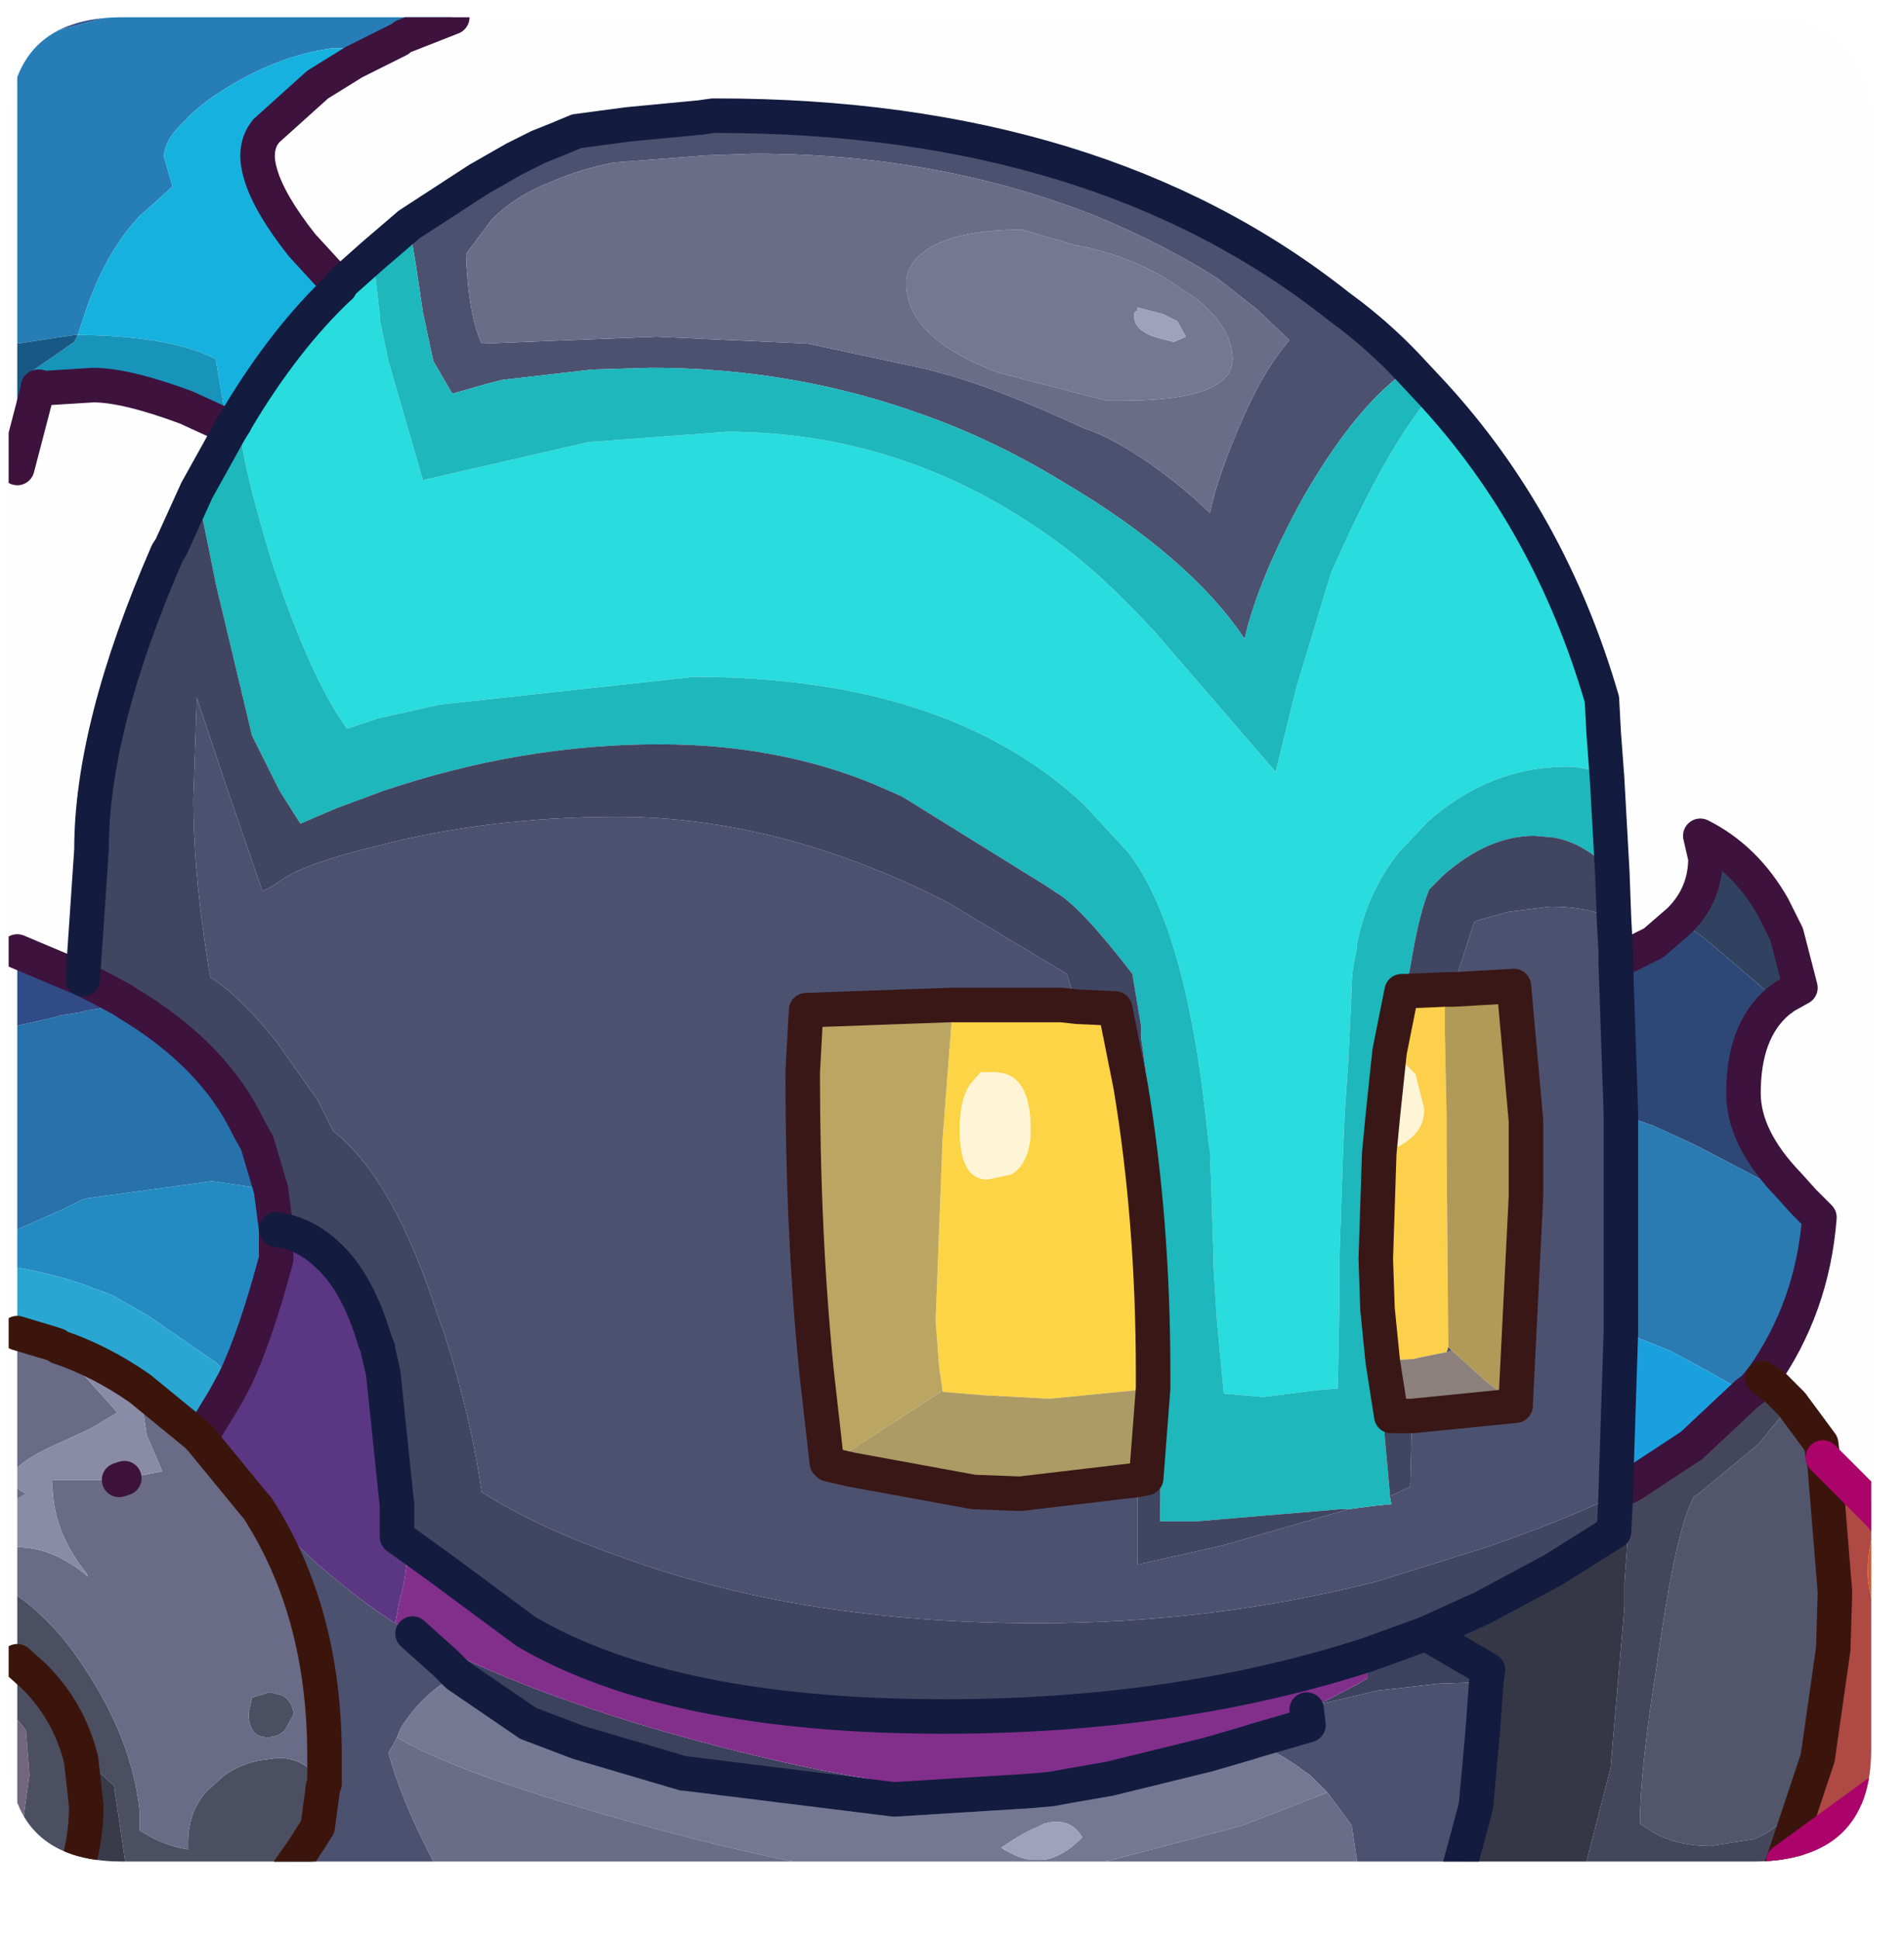 <?xml version="1.0" encoding="UTF-8" standalone="no"?>
<svg xmlns:ffdec="https://www.free-decompiler.com/flash" xmlns:xlink="http://www.w3.org/1999/xlink" ffdec:objectType="frame" height="56.15px" width="55.15px" xmlns="http://www.w3.org/2000/svg">
  <g transform="matrix(1.0, 0.0, 0.0, 1.0, 0.25, 0.5)">
    <clipPath id="clipPath0" transform="matrix(1.0, 0.0, 0.0, 1.0, 0.0, 0.0)">
      <path d="M50.5 0.0 Q53.95 0.0 53.95 3.3 L53.95 50.15 Q53.95 53.4 50.5 53.4 L3.3 53.4 Q0.0 53.4 0.0 50.15 L0.0 3.3 Q0.0 0.0 3.3 0.0 L50.5 0.0" fill="#000000" fill-rule="evenodd" stroke="none"/>
    </clipPath>
    <g clip-path="url(#clipPath0)">
      <use ffdec:characterId="2" height="56.15" transform="matrix(1.0, 0.0, 0.0, 1.0, -0.25, -0.5)" width="55.15" xlink:href="#shape1"/>
    </g>
    <use ffdec:characterId="3" height="53.4" transform="matrix(1.0, 0.0, 0.0, 1.0, 0.0, 0.0)" width="53.95" xlink:href="#shape2"/>
  </g>
  <defs>
    <g id="shape1" transform="matrix(1.0, 0.0, 0.0, 1.0, 0.25, 0.5)">
      <path d="M10.75 55.15 L9.1 55.15 8.4 53.75 10.75 55.15" fill="#871c8c" fill-rule="evenodd" stroke="none"/>
      <path d="M9.1 55.15 L7.05 55.15 7.45 54.6 8.05 53.75 8.15 53.6 8.4 53.75 9.1 55.15" fill="#ab2cb1" fill-rule="evenodd" stroke="none"/>
      <path d="M51.65 40.15 L52.5 41.3 52.55 41.7 52.6 41.9 52.9 45.6 52.85 47.25 52.4 50.4 52.3 50.4 51.95 51.4 Q51.45 52.4 50.55 52.75 L49.3 52.95 Q48.15 52.95 47.4 52.4 L47.25 52.3 Q47.25 50.8 47.75 47.65 48.2 44.4 48.65 43.2 L48.8 42.85 48.95 42.75 50.7 41.3 51.1 40.8 51.65 40.15" fill="#52566d" fill-rule="evenodd" stroke="none"/>
      <path d="M50.8 39.4 L51.05 39.6 51.1 39.6 51.65 40.15 51.1 40.8 50.7 41.3 48.95 42.75 48.8 42.85 48.65 43.2 Q48.2 44.4 47.75 47.65 47.25 50.8 47.25 52.3 L47.4 52.4 Q48.15 52.95 49.3 52.95 L50.55 52.75 Q51.45 52.4 51.95 51.4 L52.3 50.4 52.4 50.4 51.4 53.4 51.25 53.75 50.65 55.15 45.25 55.15 46.4 50.7 46.8 46.05 46.8 45.35 46.9 44.0 47.0 42.5 48.75 41.35 50.35 39.85 50.55 39.7 50.8 39.4" fill="#44475b" fill-rule="evenodd" stroke="none"/>
      <path d="M45.25 55.15 L41.6 55.15 42.5 51.8 42.7 49.6 42.8 48.2 42.85 47.85 41.05 46.8 42.7 46.05 44.75 44.95 46.5 43.85 46.55 42.8 46.55 42.7 47.0 42.5 46.9 44.0 46.8 45.35 46.8 46.05 46.4 50.7 45.25 55.15" fill="#353746" fill-rule="evenodd" stroke="none"/>
      <path d="M52.55 41.7 L54.2 43.35 Q53.85 44.1 53.85 45.05 53.85 45.65 54.4 47.35 L54.4 51.2 54.15 51.4 51.4 53.4 52.4 50.4 52.85 47.25 52.9 45.6 52.6 41.9 52.55 41.7" fill="#af4944" fill-rule="evenodd" stroke="none"/>
      <path d="M54.2 43.35 L54.4 43.6 54.4 47.35 Q53.85 45.65 53.85 45.05 53.85 44.1 54.2 43.35" fill="#d05931" fill-rule="evenodd" stroke="none"/>
      <path d="M41.05 46.8 L42.85 47.85 42.8 48.2 41.4 48.25 39.65 48.45 37.95 48.85 39.1 48.25 39.35 48.1 39.35 47.65 39.4 47.4 41.05 46.8 M11.7 46.8 L12.1 47.0 Q15.5 48.75 20.5 50.05 25.5 51.35 28.6 51.35 32.35 51.35 37.6 49.0 L37.65 49.45 36.1 49.9 35.95 49.95 34.75 50.3 31.9 51.0 30.75 51.2 30.2 51.3 29.65 51.35 25.65 51.6 19.6 50.85 19.55 50.85 16.5 49.95 15.05 49.4 13.0 48.0 12.65 47.65 11.7 46.8" fill="#3c415d" fill-rule="evenodd" stroke="none"/>
      <path d="M40.55 10.15 L40.2 10.45 Q38.85 11.55 37.5 13.9 36.2 16.25 35.8 18.0 34.2 15.6 30.45 13.4 28.55 12.25 26.6 11.55 22.8 10.15 18.6 10.15 L16.9 10.2 14.3 10.5 13.9 10.6 12.85 10.9 12.3 9.95 12.0 8.55 11.8 7.2 11.6 6.0 13.6 4.7 14.65 4.1 15.35 3.75 15.85 3.55 16.45 3.3 17.95 3.1 20.05 2.9 20.4 2.85 20.5 2.85 Q31.55 2.85 38.5 8.35 L38.9 8.65 Q39.8 9.35 40.55 10.15 M41.6 55.15 L38.95 55.15 39.05 53.95 39.05 53.75 39.05 53.35 38.9 52.35 38.2 51.4 37.7 50.9 37.55 50.8 Q36.7 50.15 35.95 49.95 L36.1 49.9 37.65 49.45 37.6 49.0 37.95 48.85 39.65 48.45 41.4 48.25 42.8 48.2 42.7 49.6 42.5 51.8 41.6 55.15 M13.45 55.15 L10.75 55.15 8.4 53.75 8.15 53.6 8.5 53.1 8.95 52.4 9.1 51.3 9.1 51.25 9.15 51.15 9.15 50.35 Q9.15 46.15 7.2 43.15 L8.85 44.7 Q10.1 45.8 11.2 46.5 L11.7 46.8 12.65 47.65 13.0 48.0 Q12.0 48.5 11.35 49.55 L11.25 49.8 11.15 50.0 11.0 50.25 Q11.35 51.55 12.25 53.3 L12.85 54.25 13.45 55.15 M46.5 26.1 L46.55 27.05 46.55 27.1 46.55 27.35 46.7 31.75 46.7 34.7 46.7 38.05 46.55 42.7 46.55 42.8 Q44.85 43.6 42.8 44.3 L39.6 45.3 Q34.85 46.5 29.8 46.5 23.0 46.5 17.8 44.6 15.35 43.75 13.7 42.7 13.4 40.55 12.6 38.05 L12.45 37.65 Q11.15 33.6 9.4 32.25 L8.95 31.35 7.75 29.65 Q6.7 28.35 5.85 27.8 L5.8 27.55 5.7 26.9 Q5.35 24.55 5.35 22.65 L5.45 19.7 6.3 22.25 7.35 25.3 Q7.6 25.2 7.8 25.05 L7.95 24.95 Q8.6 24.5 10.65 24.0 13.9 23.15 17.65 23.15 22.3 23.15 27.15 25.6 L30.65 27.7 30.95 28.65 30.5 28.6 27.35 28.6 27.25 28.6 23.1 28.75 23.0 30.55 Q23.0 35.2 23.4 39.2 L23.7 41.85 23.75 41.9 24.4 42.05 27.95 42.7 29.3 42.75 32.7 42.35 32.7 43.0 32.7 44.8 35.15 44.25 38.8 43.2 39.55 43.1 40.05 43.05 40.0 42.8 40.05 42.8 40.6 42.55 40.65 40.5 43.65 40.2 43.65 40.15 43.95 34.15 43.95 31.95 43.6 28.05 41.85 28.15 41.95 27.75 42.45 26.2 42.55 26.15 43.45 25.9 44.65 25.75 Q45.75 25.75 46.45 26.1 L46.5 26.1 M41.65 38.65 L41.7 38.5 41.8 38.6 41.65 38.65 M31.3 11.95 Q32.6 12.45 34.25 13.85 L34.8 14.35 Q35.0 13.3 35.8 11.5 36.4 10.15 37.1 9.35 L36.15 8.45 35.0 7.55 Q33.5 6.6 31.6 5.8 27.0 3.95 21.6 3.95 L20.2 4.0 17.6 4.2 17.55 4.2 Q16.55 4.4 15.75 4.75 14.7 5.15 14.0 5.85 L13.25 6.85 Q13.3 8.55 13.7 9.45 L18.75 9.25 23.15 9.45 26.65 10.2 27.0 10.3 Q28.55 10.7 31.15 11.9 L31.3 11.95 M27.05 39.75 L27.05 39.8 27.0 39.8 27.05 39.75" fill="#4c5170" fill-rule="evenodd" stroke="none"/>
      <path d="M31.1 55.15 L29.6 55.15 28.3 54.0 27.7 54.0 Q24.1 54.0 17.3 52.05 13.3 50.9 11.6 50.0 L11.25 49.8 11.35 49.55 Q12.0 48.5 13.0 48.0 L15.05 49.4 16.5 49.95 19.55 50.85 19.6 50.85 25.65 51.6 29.65 51.35 30.2 51.3 30.75 51.2 31.9 51.0 34.75 50.3 35.95 49.95 Q36.7 50.15 37.55 50.8 L37.7 50.9 38.2 51.4 35.75 52.35 35.2 52.5 31.2 53.55 30.95 54.55 31.1 55.15 M33.45 8.6 L32.7 8.4 32.7 8.5 Q32.6 8.5 32.6 8.65 32.6 9.1 33.35 9.3 L33.75 9.4 34.1 9.25 33.85 8.8 33.45 8.6 M33.5 7.55 L34.4 8.15 Q35.45 9.0 35.45 9.9 35.45 11.1 32.25 11.1 L31.8 11.1 28.7 10.3 Q26.0 9.3 26.0 7.7 26.0 7.2 26.5 6.8 27.35 6.15 29.35 6.15 L30.9 6.6 Q32.3 6.85 33.5 7.55 M29.8 52.4 Q29.4 52.55 28.75 53.0 29.3 53.35 29.7 53.35 L29.95 53.35 Q30.5 53.3 31.1 52.7 30.75 52.1 30.0 52.3 L29.8 52.4" fill="#747893" fill-rule="evenodd" stroke="none"/>
      <path d="M38.95 55.15 L31.1 55.15 30.95 54.55 31.2 53.55 35.2 52.5 35.75 52.35 38.2 51.4 38.9 52.35 39.05 53.35 39.05 53.75 39.05 53.95 38.95 55.15 M29.6 55.15 L13.45 55.15 12.85 54.25 12.25 53.3 Q11.35 51.55 11.0 50.25 L11.15 50.0 11.25 49.8 11.6 50.0 Q13.3 50.9 17.3 52.05 24.1 54.0 27.7 54.0 L28.3 54.0 29.6 55.15 M33.5 7.55 Q32.3 6.85 30.9 6.6 L29.35 6.15 Q27.35 6.15 26.5 6.8 26.0 7.2 26.0 7.7 26.0 9.3 28.7 10.3 L31.8 11.1 32.25 11.1 Q35.45 11.1 35.45 9.9 35.45 9.0 34.4 8.15 L33.5 7.55 M31.3 11.95 L31.15 11.9 Q28.55 10.7 27.0 10.3 L26.65 10.2 23.15 9.45 18.75 9.25 13.7 9.45 Q13.3 8.55 13.25 6.85 L14.0 5.85 Q14.7 5.15 15.75 4.75 16.55 4.4 17.55 4.2 L17.6 4.2 20.2 4.0 21.6 3.95 Q27.0 3.95 31.6 5.8 33.5 6.6 35.0 7.55 L36.15 8.45 37.1 9.35 Q36.4 10.15 35.8 11.5 35.0 13.3 34.8 14.35 L34.25 13.85 Q32.6 12.45 31.3 11.95" fill="#696d88" fill-rule="evenodd" stroke="none"/>
      <path d="M33.45 8.6 L33.85 8.8 34.1 9.25 33.75 9.4 33.35 9.3 Q32.6 9.1 32.6 8.65 32.6 8.5 32.7 8.5 L32.7 8.4 33.45 8.6 M29.8 52.4 L30.0 52.3 Q30.75 52.1 31.1 52.7 30.5 53.3 29.95 53.35 L29.7 53.35 Q29.3 53.35 28.75 53.0 29.4 52.55 29.8 52.4" fill="#9fa3bd" fill-rule="evenodd" stroke="none"/>
      <path d="M48.4 26.15 Q49.15 25.4 49.15 24.35 L49.0 23.7 Q50.3 24.35 51.1 25.75 L51.5 26.55 51.9 28.1 51.45 28.35 51.25 28.5 51.1 28.35 50.8 28.1 49.1 26.65 48.4 26.15" fill="#314260" fill-rule="evenodd" stroke="none"/>
      <path d="M48.4 26.15 L49.1 26.65 50.8 28.1 51.1 28.35 51.25 28.5 Q50.25 29.35 50.25 31.15 50.25 32.45 51.55 33.8 L52.0 34.3 48.85 32.65 47.65 32.1 46.8 31.8 46.7 31.75 46.55 27.35 47.65 26.8 48.4 26.15" fill="#2d4877" fill-rule="evenodd" stroke="none"/>
      <path d="M52.0 34.3 L52.45 34.75 Q52.25 37.35 50.8 39.4 L50.55 39.7 50.35 39.85 Q49.35 39.25 48.1 38.6 L47.1 38.2 46.95 38.15 46.7 38.05 46.7 34.7 46.7 31.75 46.8 31.8 47.65 32.1 48.85 32.65 52.0 34.3" fill="#2a7bb3" fill-rule="evenodd" stroke="none"/>
      <path d="M46.55 42.7 L46.7 38.05 46.95 38.15 47.1 38.2 48.1 38.6 Q49.35 39.25 50.35 39.85 L48.75 41.35 47.0 42.5 46.55 42.7" fill="#1ba1e0" fill-rule="evenodd" stroke="none"/>
      <path d="M9.2 35.8 Q10.1 36.6 10.6 38.3 L10.05 37.1 9.2 35.8 M11.6 44.25 L12.5 44.9 15.0 46.75 Q19.2 49.2 27.1 49.2 33.85 49.2 39.4 47.4 L39.35 47.65 39.35 48.1 39.1 48.25 37.95 48.85 37.6 49.0 Q32.35 51.35 28.6 51.35 25.5 51.35 20.5 50.05 15.5 48.75 12.1 47.0 L11.7 46.8 11.2 46.5 11.3 45.95 11.45 45.35 11.6 44.25" fill="#832f8d" fill-rule="evenodd" stroke="none"/>
      <path d="M6.55 39.45 Q7.15 38.2 7.75 35.95 L7.75 35.1 Q8.55 35.2 9.2 35.8 L10.05 37.1 10.6 38.3 10.7 38.55 10.7 38.6 10.85 39.25 11.25 43.1 11.25 44.0 11.6 44.25 11.45 45.35 11.3 45.95 11.2 46.5 Q10.1 45.8 8.85 44.7 L7.2 43.15 7.15 43.1 5.55 41.15 6.25 40.0 6.55 39.45" fill="#5b3684" fill-rule="evenodd" stroke="none"/>
      <path d="M0.25 0.8 L0.25 0.0 2.85 0.0 1.35 0.4 0.25 0.8" fill="#30528f" fill-rule="evenodd" stroke="none"/>
      <path d="M0.25 9.45 L0.25 0.8 1.35 0.4 2.85 0.0 12.85 0.0 11.45 0.55 11.3 0.65 10.5 1.05 10.0 0.9 9.35 0.9 Q7.85 1.1 6.3 2.05 5.5 2.55 5.1 3.0 4.5 3.55 4.5 4.05 L4.75 4.9 3.8 5.75 Q2.75 6.85 2.15 8.75 L2.0 9.2 1.9 9.2 0.25 9.45" fill="#277db6" fill-rule="evenodd" stroke="none"/>
      <path d="M9.6 7.8 Q8.0 9.3 6.6 11.65 L6.55 11.75 6.45 11.9 6.35 11.85 6.3 11.7 6.0 9.9 Q4.75 9.25 2.2 9.2 L2.0 9.2 2.15 8.75 Q2.75 6.85 3.8 5.75 L4.75 4.9 4.5 4.05 Q4.5 3.55 5.1 3.0 5.5 2.55 6.3 2.05 7.85 1.1 9.35 0.9 L10.0 0.9 10.5 1.05 10.0 1.3 8.95 1.95 7.45 3.3 7.35 3.45 Q7.1 3.9 7.3 4.55 7.55 5.4 8.5 6.6 L9.6 7.8" fill="#17b2e0" fill-rule="evenodd" stroke="none"/>
      <path d="M6.35 11.85 L5.15 11.3 Q3.4 10.65 2.45 10.65 L0.85 10.75 0.85 10.7 0.9 10.7 1.05 10.45 0.6 10.3 1.9 9.4 2.0 9.2 2.2 9.2 Q4.75 9.25 6.0 9.9 L6.3 11.7 6.35 11.85" fill="#1895bb" fill-rule="evenodd" stroke="none"/>
      <path d="M0.85 10.75 L0.25 13.05 0.25 9.45 1.9 9.2 2.0 9.2 1.9 9.4 0.6 10.3 1.05 10.45 0.9 10.7 0.85 10.7 0.85 10.75" fill="#175985" fill-rule="evenodd" stroke="none"/>
      <path d="M10.55 6.9 L10.75 8.6 10.75 8.7 10.75 8.75 11.0 9.95 12.0 13.4 16.8 12.3 20.8 12.0 Q25.95 12.0 30.25 15.1 31.6 16.05 33.25 17.85 L36.7 21.85 37.3 19.4 38.3 16.1 Q39.75 12.8 40.95 11.25 L41.25 10.9 Q44.65 14.6 46.15 19.75 L46.2 20.7 46.3 22.05 Q45.8 21.7 45.15 21.7 42.9 21.7 41.1 23.3 L40.25 24.2 Q39.35 25.35 39.05 26.85 L39.05 27.0 Q38.9 27.55 38.9 28.2 L38.8 30.3 38.7 31.75 38.65 32.9 38.55 35.9 38.55 36.8 38.55 37.05 38.5 39.7 37.9 39.75 36.35 39.95 35.2 39.85 35.0 37.75 34.9 36.15 34.9 35.9 34.8 32.85 34.75 32.55 Q34.15 26.35 32.4 24.15 L31.15 22.8 Q27.2 19.1 19.85 19.1 L12.5 19.9 10.7 20.3 9.8 20.6 Q8.75 19.15 7.65 15.85 6.85 13.25 6.7 12.0 L6.65 11.85 6.6 11.65 Q8.0 9.3 9.6 7.8 L9.65 7.7 10.55 6.9" fill="#29ddde" fill-rule="evenodd" stroke="none"/>
      <path d="M41.25 10.9 L40.95 11.25 Q39.75 12.8 38.3 16.1 L37.3 19.4 36.7 21.85 33.25 17.85 Q31.6 16.05 30.25 15.1 25.95 12.0 20.8 12.0 L16.8 12.3 12.0 13.4 11.0 9.95 10.75 8.75 10.75 8.7 10.75 8.6 10.55 6.9 11.6 6.0 11.8 7.2 12.0 8.55 12.3 9.95 12.85 10.9 13.9 10.6 14.3 10.5 16.9 10.2 18.6 10.15 Q22.8 10.15 26.6 11.55 28.55 12.25 30.45 13.4 34.2 15.6 35.8 18.0 36.2 16.25 37.5 13.9 38.85 11.55 40.2 10.45 L40.55 10.15 41.25 10.9 M6.6 11.65 L6.65 11.85 6.7 12.0 Q6.85 13.25 7.65 15.85 8.75 19.15 9.8 20.6 L10.7 20.3 12.5 19.9 19.85 19.1 Q27.2 19.1 31.15 22.8 L32.4 24.15 Q34.15 26.35 34.75 32.55 L34.8 32.85 34.9 35.9 34.9 36.15 35.0 37.75 35.2 39.85 36.35 39.95 37.9 39.75 38.5 39.7 38.55 37.05 38.55 36.8 38.55 35.9 38.65 32.9 38.7 31.75 38.8 30.3 38.9 28.2 Q38.9 27.55 39.05 27.0 L39.05 26.85 Q39.35 25.35 40.25 24.2 L41.1 23.3 Q42.9 21.7 45.15 21.7 45.8 21.7 46.3 22.05 L46.45 24.75 Q45.65 23.9 44.75 23.75 L44.2 23.7 Q42.85 23.7 41.55 24.85 L41.15 25.25 Q40.85 25.95 40.6 27.5 L40.45 28.2 40.35 28.2 40.0 29.95 39.8 31.85 39.7 32.9 39.6 35.95 39.65 37.4 39.65 38.05 39.7 39.35 40.0 42.65 40.0 42.75 40.0 42.8 40.05 43.05 39.55 43.1 38.8 43.2 38.55 43.2 34.4 43.55 33.35 43.55 33.4 38.2 33.35 35.55 33.2 32.9 33.1 31.85 33.1 31.65 32.8 29.55 32.8 29.2 32.55 27.7 Q31.05 25.75 30.35 25.35 L30.05 25.15 26.1 22.7 25.85 22.55 25.05 22.2 Q22.25 21.05 18.85 21.05 14.85 21.05 10.85 22.4 L9.5 22.9 8.45 23.35 7.85 22.4 7.05 20.8 6.0 16.4 5.8 15.4 5.45 13.7 6.45 11.9 6.55 11.75 6.6 11.65" fill="#1db8bd" fill-rule="evenodd" stroke="none"/>
      <path d="M2.15 27.85 L2.15 27.8 2.4 24.1 Q2.4 20.55 4.6 15.5 L4.7 15.35 5.45 13.7 5.8 15.4 6.0 16.4 7.05 20.8 7.85 22.4 8.45 23.35 9.5 22.9 10.85 22.4 Q14.85 21.05 18.85 21.05 22.25 21.05 25.05 22.2 L25.85 22.55 26.1 22.7 30.05 25.15 30.35 25.35 Q31.05 25.75 32.55 27.7 L32.8 29.2 32.8 29.55 33.1 31.65 33.1 31.85 33.2 32.9 33.35 35.55 33.4 38.2 33.35 43.55 34.4 43.55 38.55 43.2 38.8 43.2 35.15 44.25 32.7 44.8 32.7 43.0 32.7 42.35 32.95 42.3 33.15 39.7 33.15 39.25 Q33.15 34.85 32.5 30.95 L32.05 28.7 30.95 28.65 30.65 27.7 27.15 25.6 Q22.3 23.15 17.65 23.15 13.9 23.15 10.65 24.0 8.6 24.5 7.95 24.95 L7.8 25.05 Q7.6 25.2 7.35 25.3 L6.3 22.25 5.45 19.7 5.35 22.65 Q5.35 24.55 5.7 26.9 L5.8 27.55 5.85 27.8 Q6.7 28.35 7.75 29.65 L8.95 31.35 9.4 32.25 Q11.15 33.6 12.45 37.65 L12.6 38.05 Q13.4 40.55 13.7 42.7 15.35 43.75 17.8 44.6 23.0 46.5 29.8 46.5 34.85 46.5 39.6 45.3 L42.8 44.3 Q44.85 43.6 46.55 42.8 L46.5 43.85 44.75 44.95 42.7 46.05 41.05 46.8 39.4 47.4 Q33.85 49.2 27.1 49.2 19.2 49.2 15.0 46.75 L12.5 44.9 11.6 44.25 11.25 44.0 11.25 43.1 10.85 39.25 10.7 38.6 10.7 38.55 10.6 38.3 Q10.1 36.6 9.2 35.8 8.55 35.2 7.75 35.1 L7.6 33.95 7.2 32.6 6.95 32.15 Q5.95 30.05 3.45 28.55 L3.3 28.45 2.55 28.05 2.25 27.9 2.2 27.85 2.15 27.85 M40.45 28.2 L40.6 27.5 Q40.85 25.95 41.15 25.25 L41.55 24.85 Q42.85 23.7 44.2 23.7 L44.75 23.75 Q45.65 23.9 46.45 24.75 L46.5 26.1 46.45 26.1 Q45.75 25.75 44.65 25.75 L43.45 25.9 42.55 26.15 42.45 26.2 41.95 27.75 41.85 28.15 41.6 28.15 40.45 28.2 M40.65 40.5 L40.6 42.55 40.05 42.8 40.0 42.8 40.0 42.75 40.0 42.65 39.7 39.35 39.65 38.05 39.65 37.4 39.8 38.9 40.05 40.5 40.6 40.5 40.65 40.5" fill="#404562" fill-rule="evenodd" stroke="none"/>
      <path d="M0.25 29.2 L0.25 27.05 2.15 27.85 2.2 27.85 2.25 27.9 2.55 28.05 3.3 28.45 3.45 28.55 2.35 28.75 2.25 28.75 2.15 28.8 1.5 28.9 1.35 28.95 0.25 29.2" fill="#314b88" fill-rule="evenodd" stroke="none"/>
      <path d="M0.25 35.1 L0.25 29.2 1.35 28.95 1.5 28.9 2.15 28.8 2.25 28.75 2.35 28.75 3.45 28.55 Q5.95 30.05 6.95 32.15 L7.2 32.6 7.6 33.95 7.55 33.95 5.9 33.7 2.25 34.2 2.1 34.25 1.6 34.5 0.25 35.1" fill="#2772ab" fill-rule="evenodd" stroke="none"/>
      <path d="M0.25 36.2 L0.25 35.1 1.6 34.5 2.1 34.25 2.25 34.2 5.9 33.7 7.55 33.95 7.6 33.95 7.75 35.1 7.75 35.95 Q7.15 38.2 6.55 39.45 L6.0 38.95 4.05 37.6 3.0 37.0 2.6 36.85 2.45 36.8 Q1.6 36.45 0.25 36.2" fill="#238cc3" fill-rule="evenodd" stroke="none"/>
      <path d="M0.25 38.1 L0.25 36.2 Q1.6 36.45 2.45 36.8 L2.6 36.85 3.0 37.0 4.05 37.6 6.0 38.95 6.55 39.45 6.25 40.0 5.55 41.15 5.45 41.05 3.8 39.7 Q2.65 38.9 1.45 38.5 L1.4 38.45 1.25 38.4 0.25 38.1" fill="#29a8d3" fill-rule="evenodd" stroke="none"/>
      <path d="M1.75 54.3 L1.6 54.4 1.25 54.0 0.7 53.55 0.65 53.5 0.25 53.3 0.3 53.05 0.6 50.9 0.5 49.6 0.3 49.35 0.25 49.3 0.25 47.6 0.25 45.7 Q1.3 46.45 2.1 47.65 3.6 49.85 3.8 52.0 L3.8 52.5 Q4.5 52.95 5.2 53.05 L5.2 52.85 Q5.2 51.95 5.75 51.35 L6.25 50.9 Q6.85 50.5 7.45 50.45 L7.8 50.4 Q8.7 50.4 9.1 51.25 L9.1 51.3 8.95 52.4 8.5 53.1 8.15 53.6 8.05 53.75 8.0 53.75 6.8 54.4 6.75 54.45 5.4 54.65 4.1 54.3 3.6 53.85 3.45 53.7 3.4 53.55 3.05 51.2 2.55 50.75 2.1 50.45 Q1.75 49.05 0.75 48.05 L0.25 47.6 0.75 48.05 Q1.75 49.05 2.1 50.45 L2.25 51.8 Q2.25 52.9 1.85 54.0 L1.75 54.3 M0.25 38.35 L0.25 38.1 1.25 38.4 0.65 38.35 0.25 38.35 M7.55 48.5 L7.6 48.5 7.95 48.6 Q8.25 48.8 8.25 49.15 L8.0 49.6 Q7.8 49.8 7.5 49.8 6.95 49.8 6.95 49.1 L7.05 48.65 7.55 48.5" fill="#4c4f62" fill-rule="evenodd" stroke="none"/>
      <path d="M0.25 45.7 L0.25 44.3 Q1.3 44.3 2.3 45.15 L2.25 45.05 Q1.45 44.05 1.3 42.95 L1.25 42.35 3.2 42.35 3.35 42.3 3.95 42.2 4.2 42.15 4.45 42.1 4.0 41.05 3.8 39.7 5.45 41.05 5.55 41.15 7.15 43.1 7.2 43.15 Q9.15 46.15 9.15 50.35 L9.15 51.15 9.1 51.25 Q8.7 50.4 7.8 50.4 L7.45 50.45 Q6.85 50.5 6.25 50.9 L5.75 51.35 Q5.2 51.95 5.2 52.85 L5.2 53.05 Q4.5 52.95 3.8 52.5 L3.8 52.0 Q3.6 49.85 2.1 47.65 1.3 46.45 0.25 45.7 M0.25 42.9 L0.25 42.6 0.5 42.75 0.25 42.9 M0.25 42.0 L0.25 38.35 0.65 38.35 1.25 38.4 1.4 38.45 1.45 38.5 3.15 40.4 2.4 40.85 1.1 41.45 Q0.5 41.75 0.25 42.0 M7.55 48.5 L7.05 48.65 6.95 49.1 Q6.95 49.8 7.5 49.8 7.8 49.8 8.0 49.6 L8.25 49.15 Q8.25 48.8 7.95 48.6 L7.6 48.5 7.55 48.5" fill="#6a6b87" fill-rule="evenodd" stroke="none"/>
      <path d="M0.25 44.3 L0.25 42.9 0.5 42.75 0.25 42.6 0.25 42.0 Q0.5 41.75 1.1 41.45 L2.4 40.85 3.15 40.4 1.45 38.5 Q2.65 38.9 3.8 39.7 L4.0 41.05 4.45 42.1 4.2 42.15 3.95 42.2 3.35 42.3 3.2 42.35 1.25 42.35 1.3 42.95 Q1.45 44.05 2.25 45.05 L2.3 45.15 Q1.3 44.3 0.25 44.3" fill="#8b8ca8" fill-rule="evenodd" stroke="none"/>
      <path d="M7.05 55.15 L1.3 55.15 1.55 54.7 1.6 54.65 1.65 54.5 1.75 54.3 1.85 54.0 Q2.25 52.9 2.25 51.8 L2.1 50.45 2.55 50.75 3.05 51.2 3.4 53.55 3.45 53.7 3.6 53.85 4.1 54.3 5.4 54.65 6.75 54.45 6.8 54.4 8.0 53.75 8.05 53.75 7.45 54.6 7.05 55.15" fill="#393b4a" fill-rule="evenodd" stroke="none"/>
      <path d="M0.25 53.3 L0.25 49.3 0.3 49.35 0.5 49.6 0.6 50.9 0.3 53.05 0.25 53.3" fill="#72667e" fill-rule="evenodd" stroke="none"/>
      <path d="M1.6 54.4 L1.05 54.8 0.45 55.15 0.25 55.15 0.25 53.3 0.65 53.5 0.7 53.55 1.25 54.0 1.6 54.4" fill="#7e393e" fill-rule="evenodd" stroke="none"/>
      <path d="M27.35 28.6 L30.5 28.6 30.95 28.65 32.05 28.7 32.5 30.95 Q33.15 34.85 33.15 39.25 L33.15 39.7 32.75 39.75 32.7 39.75 30.15 40.0 28.25 39.9 27.05 39.8 27.05 39.75 26.95 39.05 26.85 37.75 27.05 32.5 27.35 28.6 M28.5 30.55 L28.15 30.55 27.85 30.9 Q27.55 31.35 27.55 32.2 27.55 33.65 28.35 33.65 L29.05 33.5 Q29.6 33.15 29.6 32.2 29.6 30.55 28.55 30.55 L28.5 30.55" fill="#fed545" fill-rule="evenodd" stroke="none"/>
      <path d="M23.75 41.9 L23.7 41.85 23.4 39.2 Q23.0 35.2 23.0 30.55 L23.1 28.75 27.25 28.6 27.35 28.6 27.05 32.5 26.85 37.75 26.95 39.05 27.05 39.75 27.0 39.8 23.75 41.9" fill="#bba762" fill-rule="evenodd" stroke="none"/>
      <path d="M40.0 29.95 L40.2 30.05 40.75 30.6 41.0 31.6 41.0 31.65 Q41.0 32.35 40.15 32.75 L39.9 32.85 39.7 32.9 39.8 31.85 40.0 29.95 M28.5 30.55 L28.55 30.55 Q29.6 30.55 29.6 32.2 29.6 33.15 29.05 33.5 L28.35 33.65 Q27.55 33.65 27.55 32.2 27.55 31.35 27.85 30.9 L28.15 30.55 28.5 30.55" fill="#fff6d7" fill-rule="evenodd" stroke="none"/>
      <path d="M32.7 42.35 L29.3 42.75 27.95 42.7 24.4 42.05 23.75 41.9 27.0 39.8 27.05 39.8 28.25 39.9 30.15 40.0 32.7 39.75 32.75 39.75 33.15 39.7 32.95 42.3 32.7 42.35" fill="#ad9c64" fill-rule="evenodd" stroke="none"/>
      <path d="M41.6 28.15 L41.6 29.4 41.65 31.75 41.65 32.45 41.7 38.5 41.65 38.65 40.9 38.8 40.7 38.85 39.8 38.9 39.65 37.4 39.6 35.95 39.7 32.9 39.9 32.85 40.15 32.75 Q41.0 32.35 41.0 31.65 L41.0 31.6 40.75 30.6 40.2 30.05 40.0 29.95 40.35 28.2 40.45 28.2 41.6 28.15" fill="#fdd14a" fill-rule="evenodd" stroke="none"/>
      <path d="M41.85 28.15 L43.6 28.05 43.95 31.95 43.95 34.15 43.65 40.15 42.8 39.5 41.8 38.6 41.7 38.5 41.65 32.45 41.65 31.75 41.6 29.4 41.6 28.15 41.85 28.15" fill="#b29b57" fill-rule="evenodd" stroke="none"/>
      <path d="M43.65 40.15 L43.65 40.2 40.65 40.5 40.6 40.5 40.05 40.5 39.8 38.9 40.7 38.85 40.9 38.8 41.65 38.65 41.8 38.6 42.8 39.5 43.65 40.15" fill="#8c817b" fill-rule="evenodd" stroke="none"/>
      <path d="M51.25 28.5 L51.45 28.35 51.9 28.1 51.5 26.55 51.1 25.75 Q50.3 24.35 49.0 23.7 L49.15 24.35 Q49.15 25.4 48.4 26.15 L47.65 26.8 46.55 27.35 M51.25 28.5 Q50.25 29.35 50.25 31.15 50.25 32.45 51.55 33.8 L52.0 34.3 52.45 34.75 Q52.25 37.35 50.8 39.4 L50.55 39.7 50.35 39.85 48.75 41.35 47.0 42.5 46.55 42.7 M0.25 27.05 L2.15 27.85 2.2 27.85 2.25 27.9 2.55 28.05 3.3 28.45 3.45 28.55 Q5.95 30.05 6.95 32.15 L7.2 32.6 7.6 33.95 7.75 35.1 7.75 35.95 Q7.15 38.2 6.55 39.45 L6.25 40.0 5.55 41.15 M6.45 11.9 L6.35 11.85 5.15 11.3 Q3.4 10.65 2.45 10.65 L0.85 10.75 0.25 13.05 M12.85 0.0 L11.45 0.55 M11.3 0.65 L10.5 1.05 10.0 1.3 8.95 1.95 7.45 3.3 7.35 3.45 Q7.1 3.9 7.3 4.55 7.55 5.4 8.5 6.6 L9.6 7.8 M0.9 10.7 L0.85 10.7 0.85 10.75 M3.35 42.3 L3.2 42.35" fill="none" stroke="#3d123d" stroke-linecap="round" stroke-linejoin="round" stroke-width="1.0"/>
      <path d="M10.55 6.9 L9.65 7.7 9.6 7.8 Q8.0 9.3 6.6 11.65 L6.55 11.75 6.45 11.9 5.45 13.7 4.7 15.35 4.6 15.5 Q2.4 20.55 2.4 24.1 L2.15 27.8 2.15 27.85 M46.3 22.05 L46.2 20.7 46.15 19.75 Q44.65 14.6 41.25 10.9 L40.55 10.15 Q39.8 9.35 38.9 8.65 L38.5 8.35 Q31.55 2.85 20.5 2.85 L20.4 2.85 20.05 2.9 17.95 3.1 16.45 3.3 15.85 3.55 15.35 3.75 14.65 4.1 13.6 4.7 11.6 6.0 10.55 6.9 M46.45 24.75 L46.3 22.05 M46.5 26.1 L46.55 27.05 46.55 27.1 46.55 27.35 46.7 31.75 46.7 34.7 46.7 38.05 46.55 42.7 46.55 42.8 46.5 43.85 44.75 44.95 42.7 46.05 41.05 46.8 42.85 47.85 42.8 48.2 42.7 49.6 42.5 51.8 41.6 55.15 M46.45 24.75 L46.5 26.1 M7.75 35.1 Q8.55 35.2 9.2 35.8 10.1 36.6 10.6 38.3 L10.7 38.55 10.7 38.6 10.85 39.25 11.25 43.1 11.25 44.0 11.6 44.25 12.5 44.9 15.0 46.75 Q19.2 49.2 27.1 49.2 33.85 49.2 39.4 47.4 L41.05 46.8 M11.7 46.8 L12.65 47.65 13.0 48.0 15.05 49.4 16.5 49.95 19.55 50.85 19.6 50.85 25.65 51.6 29.65 51.35 30.2 51.3 30.75 51.2 31.9 51.0 34.75 50.3 35.95 49.95 36.1 49.9 37.65 49.45 37.6 49.0 M8.4 53.75 L8.15 53.6 M10.75 55.15 L8.4 53.75" fill="none" stroke="#131b3f" stroke-linecap="round" stroke-linejoin="round" stroke-width="1.0"/>
      <path d="M41.85 28.15 L43.6 28.05 43.95 31.95 43.95 34.15 43.65 40.15 43.65 40.2 40.65 40.5 40.6 40.5 40.05 40.5 39.8 38.9 39.65 37.4 39.6 35.95 39.7 32.9 39.8 31.85 40.0 29.95 40.35 28.2 40.45 28.2 41.6 28.15 41.85 28.15 M32.7 42.35 L29.3 42.75 27.95 42.7 24.4 42.05 23.75 41.9 23.7 41.85 23.4 39.2 Q23.0 35.2 23.0 30.55 L23.1 28.75 27.25 28.6 27.35 28.6 30.5 28.6 30.95 28.65 32.05 28.7 32.5 30.95 Q33.15 34.85 33.15 39.25 L33.15 39.7 32.95 42.3 32.7 42.35" fill="none" stroke="#391716" stroke-linecap="round" stroke-linejoin="round" stroke-width="1.0"/>
      <path d="M50.8 39.4 L51.05 39.6 51.1 39.6 51.65 40.15 52.5 41.3 52.55 41.7 52.6 41.9 52.9 45.6 52.85 47.25 52.4 50.4 51.4 53.4 51.25 53.75 50.65 55.15 M1.3 55.15 L1.55 54.7 1.6 54.65 1.65 54.5 1.75 54.3 1.85 54.0 Q2.25 52.9 2.25 51.8 L2.1 50.45 Q1.75 49.05 0.75 48.05 L0.25 47.6 M5.55 41.15 L7.15 43.1 7.2 43.15 Q9.15 46.15 9.15 50.35 L9.15 51.15 9.1 51.25 9.1 51.3 8.95 52.4 8.5 53.1 8.15 53.6 8.05 53.75 7.45 54.6 7.05 55.15 M3.8 39.7 L5.45 41.05 5.55 41.15 M1.25 38.4 L0.25 38.1 M1.25 38.4 L1.4 38.45 1.45 38.5 Q2.65 38.9 3.8 39.7" fill="none" stroke="#3b150c" stroke-linecap="round" stroke-linejoin="round" stroke-width="1.0"/>
      <path d="M52.55 41.7 L54.2 43.35 54.4 43.6 M54.4 51.2 L54.15 51.4 51.4 53.4 M1.75 54.3 L1.6 54.4 1.05 54.8 0.45 55.15" fill="none" stroke="#ac036a" stroke-linecap="round" stroke-linejoin="round" stroke-width="1.0"/>
    </g>
    <g id="shape2" transform="matrix(1.0, 0.0, 0.0, 1.0, 0.0, 0.0)">
      <path d="M50.5 0.0 Q53.95 0.0 53.95 3.3 L53.95 50.15 Q53.95 53.4 50.5 53.4 L3.3 53.4 Q0.0 53.4 0.0 50.15 L0.0 3.3 Q0.0 0.0 3.3 0.0 L50.5 0.0" fill="#000000" fill-opacity="0.004" fill-rule="evenodd" stroke="none"/>
    </g>
  </defs>
</svg>
